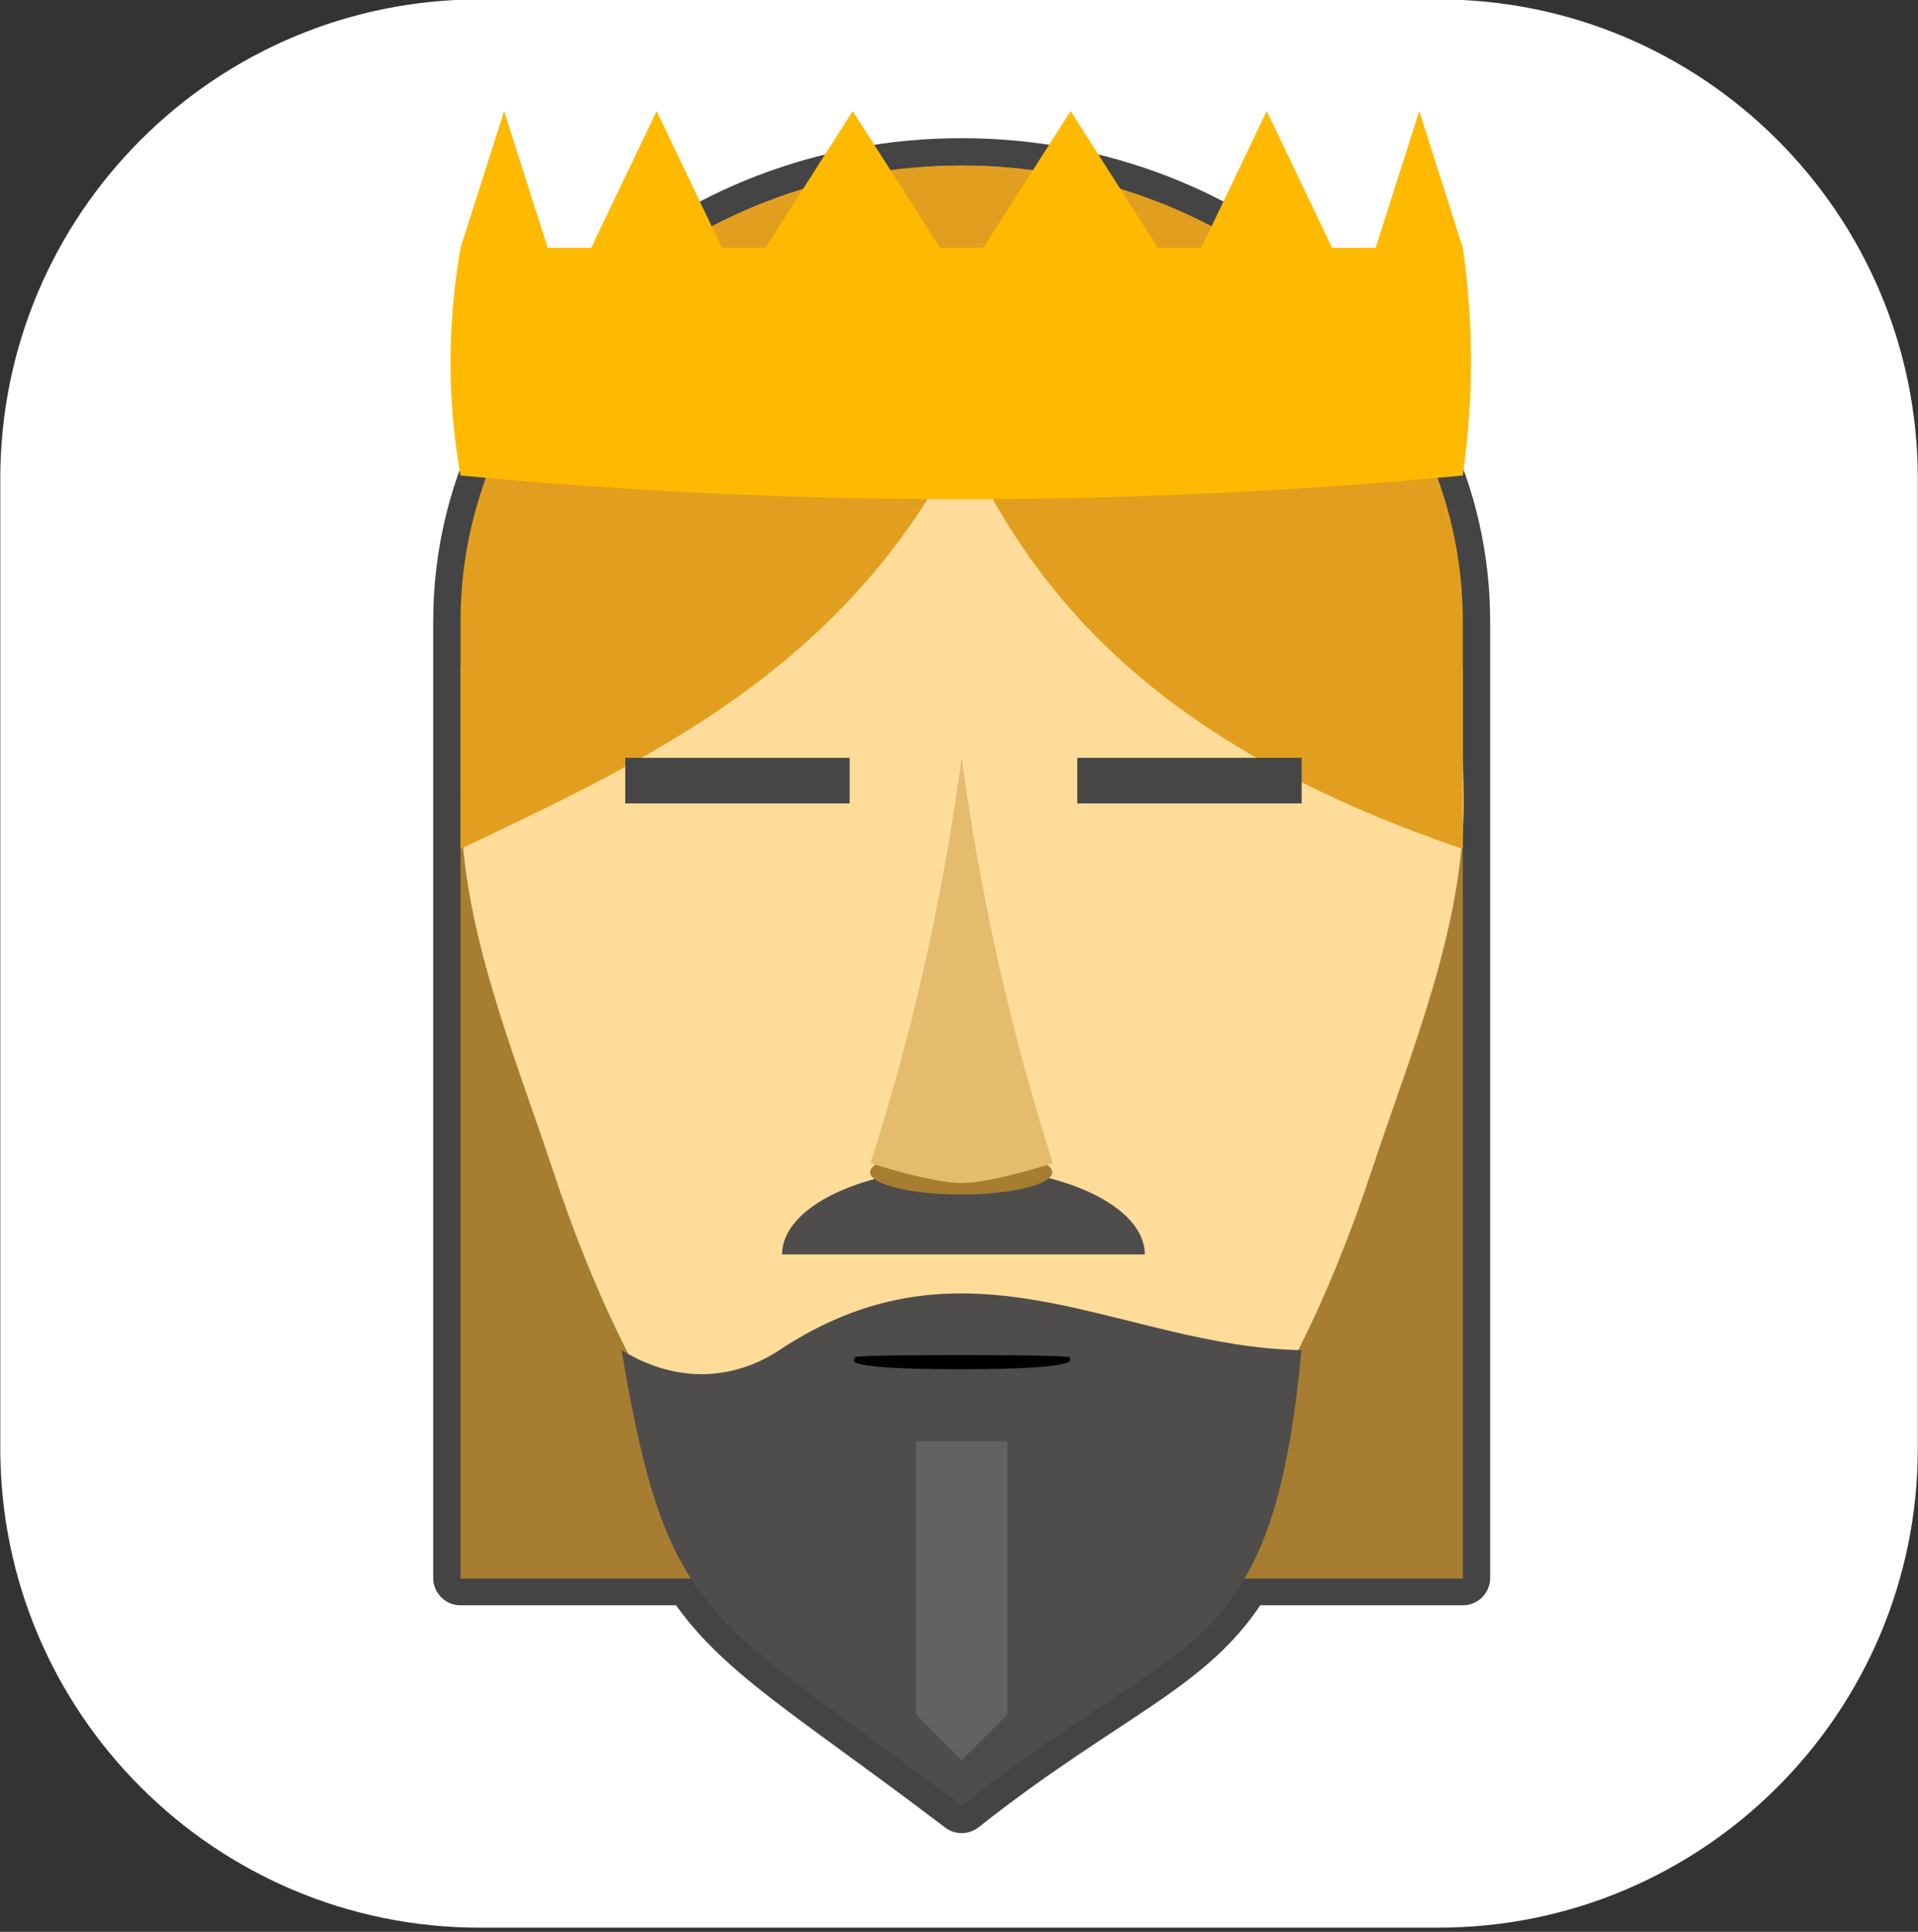 <?xml version="1.0" encoding="UTF-8" standalone="no"?>
<!DOCTYPE svg PUBLIC "-//W3C//DTD SVG 1.1//EN" "http://www.w3.org/Graphics/SVG/1.1/DTD/svg11.dtd">
<svg width="100%" height="100%" viewBox="0 0 421 424" version="1.1" xmlns="http://www.w3.org/2000/svg" xmlns:xlink="http://www.w3.org/1999/xlink" xml:space="preserve" xmlns:serif="http://www.serif.com/" style="fill-rule:evenodd;clip-rule:evenodd;stroke-linecap:round;stroke-linejoin:round;stroke-miterlimit:1.5;">
    <rect x="0" y="0" width="421" height="424" fill="#333333" stroke="none"/>
    <g transform="matrix(1,0,0,1,-288.912,-103.672)">
        <g transform="matrix(1.33,0,0,1.246,-168.384,-421.637)">
            <path d="M660.34,505.909C660.34,459.318 624.89,421.492 581.225,421.492L422.994,421.492C379.329,421.492 343.879,459.318 343.879,505.909L343.879,676.728C343.879,723.319 379.329,761.145 422.994,761.145L581.225,761.145C624.89,761.145 660.34,723.319 660.34,676.728L660.34,505.909Z" style="fill:white;"/>
        </g>
        <path d="M390,450L390,240C390,184.808 439.289,140 500,140C560.711,140 610,184.808 610,240L610,450L562.212,450C550.911,469.314 531.825,474.86 500,500C467.261,475.081 450.687,465.987 440.497,450L390,450Z" style="fill:rgb(198,144,42);stroke:rgb(68,68,68);stroke-width:12px;"/>
        <g>
            <g transform="matrix(1,0,0,0.741,0,64.815)">
                <rect x="390" y="250" width="220" height="270" style="fill:rgb(167,125,49);"/>
            </g>
            <g transform="matrix(0.786,0,0,1.143,107.143,-42.857)">
                <path d="M500,160C577.268,160 640,205.232 640,282.5C640,306.368 625.096,330.519 614.545,352.5C590.94,401.679 553.4,440 500,440C446.6,440 409.06,401.679 385.455,352.5C374.904,330.519 360,306.368 360,282.5C360,205.232 422.732,160 500,160Z" style="fill:rgb(255,220,154);"/>
            </g>
            <g transform="matrix(1.327,0,0,1,-163.111,9)">
                <path d="M470,370C470,359.514 483.443,351 500,351C516.557,351 530,359.514 530,370L470,370Z" style="fill:rgb(79,77,75);"/>
            </g>
            <path d="M500,140C560.711,140 610,184.808 610,240L610,290C540.025,266.265 514.857,231.819 500,200C474.28,251.221 429.508,271.07 390,290L390,240C390,184.808 439.289,140 500,140Z" style="fill:rgb(226,159,31);"/>
            <g transform="matrix(1.086,0,0,1.297,-40.406,-118.936)">
                <ellipse cx="497.511" cy="370" rx="18.412" ry="3.762" style="fill:rgb(167,125,49);"/>
            </g>
            <g transform="matrix(1,0,0,1.272,2.84217e-12,-29.234)">
                <path d="M500,235.181C504.045,258.776 510.629,282.118 520,305.181C520,305.181 506.667,308.614 500,308.614C493.333,308.614 480,305.181 480,305.181C490.557,279.154 496.368,256.413 500,235.181Z" style="fill:rgb(229,187,109);"/>
            </g>
            <g transform="matrix(1.066,8.09098e-18,-8.09098e-18,-1,-33.034,960)">
                <path d="M500,460C546.291,498.983 563.849,490.853 570,560C560.813,560.168 551.997,561.943 543.336,564.103C516.947,570.686 492.01,580.844 462.479,560C454.498,554.367 442.76,551.695 430,560C439.545,499.043 448.213,502.021 500,460Z" style="fill:rgb(79,77,75);"/>
            </g>
            <path d="M510,420L490,420L490,480L500,490L510,480L510,420Z" style="fill:rgb(98,98,98);"/>
            <rect x="426.162" y="270" width="49.249" height="10" style="fill:rgb(70,70,70);"/>
            <g transform="matrix(1,0,0,1,99.213,0)">
                <rect x="426.162" y="270" width="49.249" height="10" style="fill:rgb(70,70,70);"/>
            </g>
            <g transform="matrix(2.276,0,0,1.414,-638.38,-165.929)">
                <path d="M500,401C512.772,401 510.5,401.454 510.5,401.454C510.5,401.454 512.772,403.201 500,403.201C487.228,403.201 490,401.454 490,401.454C490,401.454 487.228,401 500,401Z"/>
            </g>
        </g>
        <g transform="matrix(1,0,0,1,-1.7053e-13,28.038)">
            <path d="M390,130L399.565,100L409.13,130L418.696,130L433.043,100L447.391,130L456.957,130L476.087,100L495.217,130L504.783,130L523.913,100L543.043,130L552.609,130L566.957,100L581.304,130L590.87,130L600.435,100L610,130C612.38,146.402 612.413,163.065 610,180C534.76,187.08 461.511,186.768 390,180C387.025,163.333 387.116,146.667 390,130Z" style="fill:rgb(255,186,0);"/>
        </g>
    </g>
</svg>
